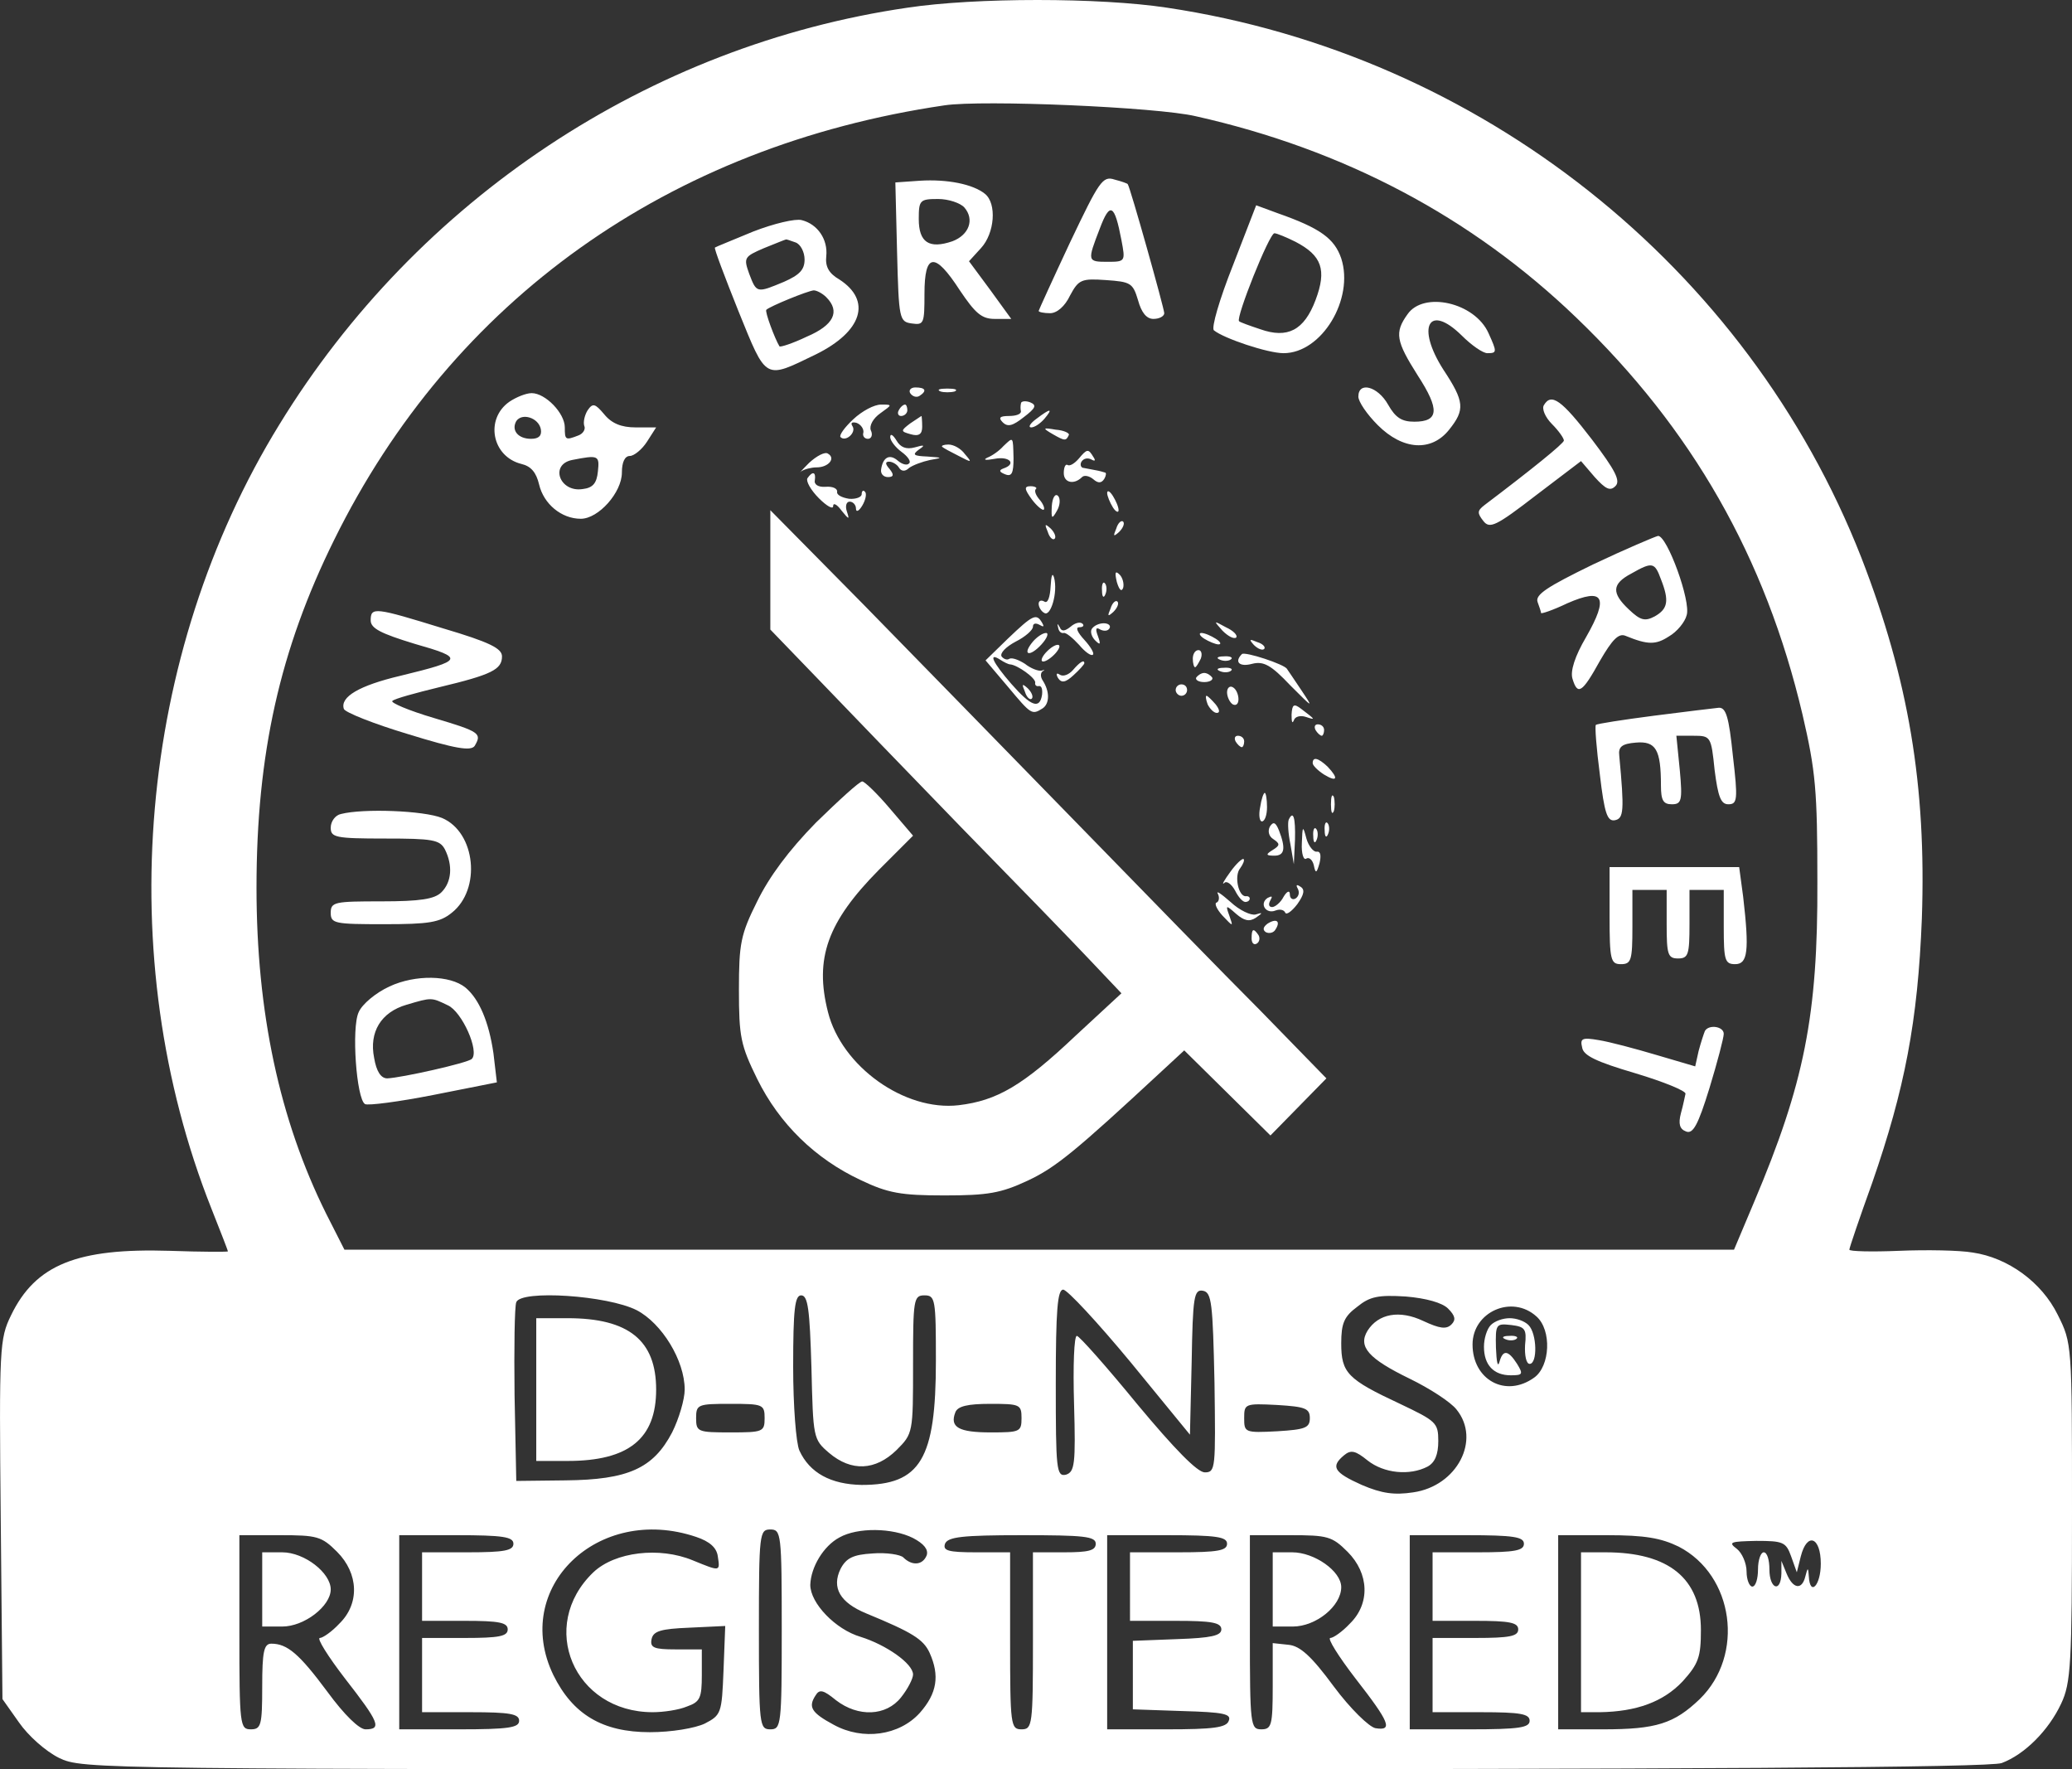 <svg xmlns="http://www.w3.org/2000/svg" version="1.0" viewBox="222.07 27.15 362.93 309.85"><rect x="222.07" y="27.15" width="362.93" height="309.85" fill="#333333" stroke="none"/><g style="fill:#fff"><path d="M3810 3315c-452-66-858-335-1100-730-248-403-294-932-119-1373 16-40 29-74 29-75s-46-1-102 1c-162 5-235-24-278-113-20-41-21-56-18-357l3-315 29-41c16-23 46-50 70-62 42-20 53-20 1709-20 1152 0 1674 3 1694 11 40 15 82 57 104 104 17 36 19 69 19 336 0 294 0 295-25 345-28 57-87 100-149 109-23 4-81 5-129 3s-87-1-87 2 18 56 40 117c57 164 80 283 87 463 8 232-23 418-106 632-200 510-668 881-1216 963-118 18-336 18-455 0zm505-190c259-58 483-176 667-353 202-194 331-419 396-695 23-99 26-133 26-292 1-235-23-354-111-562l-35-83H2824l-32 63c-82 165-122 353-122 571 0 234 41 417 136 609 207 420 586 690 1069 761 66 10 372-3 440-19zM4201 943l104-127 3 127c2 115 4 128 20 125 15-3 17-21 20-161 2-150 2-157-17-157-13 0-53 41-118 119-54 66-102 120-106 120-5 1-7-53-5-119 3-106 1-119-14-124-17-4-18 9-18 160 0 128 3 164 13 164 7 0 60-57 118-127zm-865 91c44-23 84-88 84-139 0-17-10-51-22-75-33-63-77-83-187-84l-86-1-3 150c-1 82 0 156 3 163 8 22 160 12 211-14zm306-100c3-124 3-126 31-150 39-33 81-31 118 5 29 29 29 30 29 150 0 114 1 121 20 121s20-7 20-115c0-172-27-217-130-217-54 1-91 21-109 60-6 13-11 79-11 147 0 101 3 125 14 125 12 0 15-25 18-126zm1115 103c13-13 14-20 6-28-9-9-21-7-49 6-42 20-79 13-98-17-17-28 2-49 74-84 35-17 72-41 82-54 43-53 1-134-76-145-33-5-55-2-90 13-49 22-55 32-31 52 12 10 20 8 41-9 29-23 74-27 105-11 13 7 19 21 19 45 0 32-4 35-67 65-92 43-103 54-103 106 0 35 5 47 28 64 22 18 37 21 85 18 36-3 64-11 74-21zm155-14c27-24 24-87-4-107-50-36-108-4-108 58 0 57 69 88 112 49zM3560 845c0-24-3-25-60-25s-60 1-60 25 3 25 60 25 60-1 60-25zm450 0c0-24-3-25-54-25-56 0-72 9-62 35 4 11 22 15 61 15 52 0 55-1 55-25zm505 0c0-17-8-20-57-23-57-3-58-2-58 23s1 26 58 23c49-3 57-6 57-23zM3440 637c24-8 36-19 38-34 4-27 5-27-44-7-58 24-136 15-174-21-98-94-34-245 104-245 19 0 46 4 60 10 23 8 26 15 26 55v45h-46c-38 0-45 3-42 18 3 14 16 18 66 20l63 3-3-78c-3-75-4-78-33-93-17-8-58-15-96-15-83 0-135 31-169 100-74 153 78 300 250 242zm150-162c0-168-1-175-20-175s-20 7-20 175 1 175 20 175 20-7 20-175zm230 160c19-10 27-20 24-30-7-18-26-19-41-4-5 5-30 9-54 7-34-2-46-8-56-27-16-33-1-59 45-78 80-33 100-45 111-69 18-40 13-71-17-105-36-40-100-49-151-21-39 21-45 31-32 51 7 12 14 10 36-8 39-30 88-28 114 5 12 15 21 33 21 40 0 19-47 52-92 66-44 13-88 59-88 91 1 31 23 68 51 83 32 18 93 17 129-1zm-1009-24c38-38 40-91 4-126-13-14-29-25-34-25-6 0 14-32 44-71 60-77 65-89 36-89-11 0-37 25-67 66-49 66-70 84-98 84-13 0-16-14-16-75 0-68-2-75-20-75-19 0-20 7-20 170v170h71c65 0 73-2 100-29zm309 14c0-12-16-15-80-15h-80V490h75c60 0 75-3 75-15s-15-15-75-15h-75V330h85c69 0 85-3 85-15s-18-15-105-15h-105v340h100c82 0 100-3 100-15zm1020 0c0-12-13-15-55-15h-55V455c0-148-1-155-20-155s-20 7-20 155v155h-60c-49 0-58 3-54 15 5 12 30 15 135 15 108 0 129-2 129-15zm230 0c0-12-16-15-85-15h-85V490h80c63 0 80-3 80-15 0-11-18-15-77-17l-78-3V335l87-3c72-2 86-5 81-17-4-12-27-15-109-15h-104v340h105c87 0 105-3 105-15zm211-14c38-38 40-91 4-126-13-14-29-25-34-25-6 0 14-32 44-71 60-77 66-92 35-87-11 2-44 34-73 73-39 53-59 71-79 73l-28 3v-75c0-69-2-76-20-76-19 0-20 7-20 170v170h71c65 0 73-2 100-29zm309 14c0-12-16-15-80-15h-80V490h75c60 0 75-3 75-15s-15-15-75-15h-75V330h85c69 0 85-3 85-15s-18-15-105-15h-105v340h100c82 0 100-3 100-15zm271-5c97-50 116-190 37-267-45-43-76-53-169-53h-79v340h85c67 0 95-5 126-20zm197-17 10-28 7 28c11 43 35 34 35-13 0-38-19-58-21-22-1 16-2 16-6 0-6-25-22-22-33 5l-9 22v-22c-1-35-21-27-21 7 0 17-4 30-10 30-5 0-10-13-10-30 0-16-4-30-10-30-5 0-10 12-10 26 0 15-8 33-17 40-16 12-11 13 34 14 47 0 52-2 61-27z" style="fill:#fff" transform="matrix(.1 0 0 -.1 0 360)"/><path d="m3832 3012-43-3 3-122c3-118 4-122 26-125 21-3 22 0 22 52 0 72 18 74 62 6 27-40 38-50 61-50h29l-37 51-37 50 21 23c24 26 28 78 7 95s-66 26-114 23zm78-47c18-21 8-48-21-59-41-14-59-2-59 39 0 33 2 35 34 35 18 0 39-7 46-15zM4095 2904c-30-64-55-119-55-120 0-2 9-4 20-4 12 0 26 12 35 31 15 28 20 30 63 27s47-5 56-35c6-22 15-33 27-33 11 0 19 5 19 10 0 8-60 222-64 226 0 1-11 5-23 8-21 7-27-3-78-110zm90 4c7-37 7-38-24-38-36 0-36 1-14 58 18 48 26 43 38-20zM4380 2863c-23-58-38-109-33-113 17-14 94-40 122-40 67 0 124 95 101 166-12 35-37 53-111 79l-38 14-41-106zm110 42c46-24 55-49 35-102s-49-68-97-51c-18 6-35 12-37 14-6 6 53 154 62 154 4 0 21-7 37-15zM3540 2923c-36-15-66-27-67-28-2-1 17-51 41-111 50-123 45-120 136-76 81 40 98 94 41 131-19 11-25 23-23 41 3 29-15 56-43 63-11 3-49-6-85-20zm74-19c9-3 16-17 16-30 0-18-9-27-36-39-48-20-48-20-61 14-10 28-9 30 26 45 20 8 37 15 38 15 1 1 8-2 17-5zm54-96c25-25 13-49-34-69-25-12-47-19-48-17-8 13-26 61-23 64 6 6 72 33 83 34 5 0 15-5 22-12zM4686 2778c-23-32-20-47 18-107 39-60 37-81-6-81-22 0-33 7-46 30-18 32-52 41-52 14 0-9 15-31 34-50 44-44 94-47 125-8 28 35 27 49-10 105-48 75-26 117 32 60 17-17 37-31 45-31 17 0 17 2 2 35-24 54-114 74-142 33zM3815 2640c4-6 11-8 16-5 14 9 11 15-7 15-8 0-12-5-9-10zM3868 2643c6-2 18-2 25 0 6 3 1 5-13 5s-19-2-12-5zM3113 2625c-43-30-31-96 21-109 17-4 26-15 31-36 8-34 39-60 73-60 31 0 72 46 72 81 0 18 5 29 14 29 7 0 21 11 30 25l16 25h-36c-25 0-42 7-55 23-16 19-20 20-29 7-5-8-8-20-6-27 3-6-2-14-10-17-23-9-24-8-24 14 0 25-34 60-58 60-10 0-27-7-39-15zm55-48c2-11-3-17-17-17-23 0-35 15-26 31 10 15 39 6 43-14zm100-74c-2-21-9-29-27-31-40-6-58 43-18 51 46 9 48 8 45-20zM4009 2622c-1-4-1-10 0-14 0-5-9-8-21-8-16 0-19-3-11-11 9-9 18-6 37 9 21 16 23 21 11 26-8 3-16 2-16-2zM4925 2619c-4-6 2-21 14-33s21-25 21-29c0-5-57-51-139-113-13-10-13-14-2-28s22-9 92 45l79 60 24-28c19-21 27-25 36-16 10 9 0 28-41 82-53 69-71 82-84 60zM3715 2594c-15-14-25-28-22-31 9-9 28 8 21 19-4 6-1 8 7 6 8-3 13-11 12-17-2-6 2-11 8-11s9 7 5 15c-3 8 4 21 17 30 21 15 21 15 1 15-12 0-33-11-49-26zM3795 2610c-3-5-1-10 4-10 6 0 11 5 11 10 0 6-2 10-4 10-3 0-8-4-11-10zM4036 2595c-11-8-15-15-9-15s16 7 23 15c16 19 11 19-14 0zM3815 2587c-17-13-17-14 1-19 14-4 20 0 20 13 0 11-1 19-1 19-1 0-9-6-20-13zM4065 2568c21-12 23-12 28-1 1 3-9 8-23 9-23 4-24 3-5-8zM3780 2563c0-6 9-18 20-26s17-17 13-20c-3-4-12-2-20 5-14 12-26 6-29-16-1-7 4-13 12-13 10 0 11 4 3 14-8 9-8 13-1 13 6 0 14-5 17-10 4-7 11-8 18-1 7 5 23 11 37 14 23 4 22 4-5 6-24 1-27 3-15 12 12 8 10 9-7 4-15-4-25 0-32 12-6 10-11 13-11 6zM3978 2547c-7-8-20-17-28-20-8-4-3-5 13-2 26 5 39-9 15-17-8-3-7-6 3-10 12-5 15 2 15 28-1 39 0 38-18 21zM3871 2546c2-2 15-9 29-16 23-12 24-12 11 3-7 10-20 17-29 17-8 0-13-2-11-4zM3638 2518c-13-13-19-20-14-15 6 4 18 7 27 7 21 0 34 16 20 24-5 4-20-4-33-16zM4110 2525c-7-8-15-13-19-11-4 3-7-4-7-14 0-17 18-21 32-7 4 4 13 2 20-4 8-7 14-7 19 1 3 5 4 11 1 11-3 1-10 3-16 4-5 1-15 3-21 4-5 0-7 6-4 11 4 6 11 7 17 4 7-4 8-2 4 4-9 15-11 15-26-3zM3635 2491c-3-5 6-21 20-35s25-20 25-14c0 7 7 3 15-8 13-16 14-16 9-1-3 9-1 17 5 17s11-6 11-12c0-7 5-5 11 5s8 21 5 24c-3 4-6 2-6-4 0-5-10-9-22-8-13 2-22 7-21 12 1 6-8 10-20 9-13-1-21 4-19 12 2 14-4 16-13 3zM4028 2454c9-12 19-20 21-18s-1 10-7 17c-7 8-10 16-7 19 3 2-1 5-9 5-12 0-11-5 2-23zM4063 2442c-1-22 0-24 9-8 6 10 6 22 2 26-5 5-10-3-11-18zM4160 2465c0-5 5-17 10-25s10-10 10-5c0 6-5 17-10 25s-10 11-10 5zM3570 2331v-105l82-85c45-47 159-165 252-261 94-96 196-201 226-233l55-58-80-74c-93-88-138-114-205-122-95-11-205 68-229 163-24 94-1 158 89 249l60 60-41 48c-22 26-44 47-48 47-5 0-41-33-81-72-48-49-82-95-103-138-29-58-32-74-32-155 0-82 3-97 32-156 39-79 102-140 181-177 48-23 71-27 147-27s99 4 146 26c49 23 83 51 234 191l40 37 75-74 76-75 49 50 49 50-115 118c-64 64-210 214-325 332s-282 289-371 380l-163 165v-104zM4176 2403c-6-14-5-15 5-6 7 7 10 15 7 18s-9-2-12-12zM4056 2397c3-10 9-15 12-12s0 11-7 18c-10 9-11 8-5-6zM5011 2340c-80-39-102-53-97-66 3-8 6-17 6-19s21 5 46 17c64 28 73 11 33-59-20-34-28-60-24-73 9-30 17-25 48 31 22 38 33 49 45 44 39-16 53-16 76-1 14 8 28 25 31 37 8 24-34 139-50 139-5-1-57-23-114-50zm119-26c15-38 12-52-11-65-17-9-25-7-45 12-31 29-30 45 4 63 37 21 41 20 52-10zM4061 2302c-1-19-5-31-11-27-5 3-10 2-10-4 0-5 4-13 10-16 11-7 24 36 17 62-3 10-5 3-6-15zM4177 2309c4-13 8-18 11-10 2 7-1 18-6 23-8 8-9 4-5-13zM4151 2294c0-11 3-14 6-6 3 7 2 16-1 19-3 4-6-2-5-13zM4166 2263c-6-14-5-15 5-6 7 7 10 15 7 18s-9-2-12-12zM2870 2242c0-14 18-23 77-41 88-25 86-29-25-56-72-17-106-37-99-58 2-6 52-26 112-44 84-26 110-30 117-21 13 22 10 25-71 49-44 13-77 27-73 30 4 4 41 14 82 24 92 22 110 31 110 54 0 14-22 25-103 49-120 37-127 38-127 14zM3986 2210l-39-38 39-46c41-49 42-50 61-38 12 8 13 29 0 49-4 6-4 13 0 16 5 2 3 3-2 1-6-1-19 4-29 12-11 7-22 11-27 9-4-3-10-1-14 4-3 6 8 17 25 26 16 8 30 20 30 26s5 7 12 3 8-3 4 4c-10 17-16 14-60-28zm4-45c13-1 45-24 44-32-1-4 2-7 6-6 5 1 7-5 6-15-4-26-19-21-54 19-33 38-41 56-19 42 6-4 14-8 17-8z" style="fill:#fff" transform="matrix(.1 0 0 -.1 0 360)"/><path d="M4016 2117c3-10 9-15 12-12s0 11-7 18c-10 9-11 8-5-6zM4074 2230c1-7 5-11 10-10 4 1 16-9 27-21 10-12 21-20 24-17 3 2-4 14-15 26-12 13-16 22-9 22s9 3 6 6c-4 4-13 2-21-5-10-8-16-9-19-1-4 7-5 7-3 0zM4133 2227c-3-5 0-14 6-20 9-9 10-7 5 7-5 13-4 17 4 12 6-3 13-3 16 2s-2 9-10 9-17-4-21-10zM4362 2224c10-10 20-15 24-12 3 4-5 12-18 18-22 12-22 12-6-6zM4030 2205c-20-24-6-28 15-5 10 11 13 20 8 20-6 0-16-7-23-15zM4330 2210c8-5 20-10 25-10 6 0 3 5-5 10s-19 10-25 10c-5 0-3-5 5-10zM4417 2199c7-7 15-10 18-7s-2 9-12 12c-14 6-15 5-6-5zM4052 2185c-7-8-9-15-4-15s15 7 22 15c16 19-1 19-18 0zM4310 2175c0-8 2-15 4-15s6 7 10 15c3 8 1 15-4 15-6 0-10-7-10-15zM4396 2183c-14-14-4-23 18-17 20 5 33-2 67-38 40-40 41-41 19-8-13 19-24 36-25 37-4 8-74 31-79 26zM4358 2173c7-3 16-2 19 1 4 3-2 6-13 5-11 0-14-3-6-6zM4100 2155c-7-8-17-12-23-8s-7 1-3-6c6-9 13-8 27 5 10 9 19 19 19 21 0 7-8 2-20-12zM4358 2153c7-3 16-2 19 1 4 3-2 6-13 5-11 0-14-3-6-6zM4316 2142c-2-4 4-8 14-8s16 4 14 8c-3 4-9 8-14 8s-11-4-14-8zM4280 2120c0-5 5-10 10-10 6 0 10 5 10 10 0 6-4 10-10 10-5 0-10-4-10-10zM4370 2116c0-8 5-18 10-21 6-3 10 1 10 9s-4 18-10 21c-5 3-10-1-10-9zM4336 2095c4-8 11-15 16-15 6 0 5 6-2 15-7 8-14 15-16 15s-1-7 2-15zM4483 2077c0-12 1-17 4-10 2 7 12 9 21 6 18-6 17-5-8 14-13 10-16 8-17-10zM5117 2075c-54-7-99-14-101-16s1-41 7-87c8-68 13-82 26-80 16 3 17 16 8 113-2 16 5 21 29 23 35 3 44-12 44-75 0-26 4-33 19-33 17 0 19 6 14 60l-6 60h30c30 0 31-1 37-60 6-47 11-60 24-60 16 0 17 8 8 85-7 68-12 85-25 84-9-1-60-7-114-14zM4525 2050c3-5 8-10 11-10 2 0 4 5 4 10 0 6-5 10-11 10-5 0-7-4-4-10zM4385 2030c3-5 8-10 11-10 2 0 4 5 4 10 0 6-5 10-11 10-5 0-7-4-4-10zM4520 1992c0-4 9-13 20-20 23-14 26-7 6 14-16 15-26 18-26 6zM4428 1915c-3-14-1-25 3-25 5 0 9 11 9 25s-2 25-4 25-6-11-8-25zM4552 1920c0-14 2-19 5-12 2 6 2 18 0 25-3 6-5 1-5-13zM2818 1903c-10-2-18-13-18-24 0-17 8-19 95-19 83 0 96-2 105-19 14-28 12-57-6-75-12-12-37-16-105-16-82 0-89-1-89-20s7-20 94-20c78 0 97 3 118 20 52 41 42 141-17 166-32 13-138 17-177 7zM4478 1893c-2-5-1-24 3-43l6-35 2 43c1 39-3 52-11 35zM4445 1881c-4-8-2-17 6-22 12-8 12-11-1-19s-12-10 3-10c18 0 20 13 8 44-6 15-10 16-16 7zM4541 1874c0-11 3-14 6-6 3 7 2 16-1 19-3 4-6-2-5-13zM4501 1852c-1-18 3-31 8-27 5 3 11-3 13-12 3-15 5-14 10 4 3 13 2 21-5 20-5-1-14 9-18 23-6 23-7 23-8-8z" style="fill:#fff" transform="matrix(.1 0 0 -.1 0 360)"/><path d="M4521 1864c0-11 3-14 6-6 3 7 2 16-1 19-3 4-6-2-5-13zM4376 1802c-11-15-16-24-11-20 4 5 13-2 19-13 6-12 14-21 19-20 9 1 9 11 0 10-13-1-21 36-10 49 5 7 8 14 6 16s-13-8-23-22zM5040 1725c0-78 2-85 20-85s20 7 20 65v65h60v-60c0-53 2-60 20-60s20 7 20 60v60h60v-65c0-58 2-65 20-65 22 0 25 23 14 118l-7 52h-227v-85zM4494 1772c3-6 2-13-4-17-5-3-10 0-10 7 0 8-5 6-11-4-5-10-15-18-20-18-6 0-7 5-3 12s3 8-5 4c-15-10-3-29 14-22 8 3 15 1 17-4 2-4 11 2 21 15 12 17 14 26 5 31-6 4-8 3-4-4zM4354 1763c3-6 2-13-2-15-5-1 0-12 10-23 19-20 19-20 12 0-7 19-6 19 12 3 14-12 23-14 34-7 13 9 13 10 0 6-8-2-28 7-44 22-16 14-26 21-22 14zM4441 1711c-8-6-9-11-3-15 6-3 14-1 17 5 9 14 2 20-14 10zM4413 1685c0-8 4-12 9-9s6 10 3 15c-9 13-12 11-12-6zM2903 1601c-24-11-48-31-54-45-13-27-4-152 11-161 5-3 59 4 120 16l111 22-6 51c-8 55-25 95-49 115-27 22-88 23-133 2zm102-33c25-11 56-81 42-94-7-7-123-33-148-34-11 0-19 12-23 36-9 45 12 80 57 93 44 13 43 13 72-1zM5207 1523c-2-5-7-20-11-35l-6-27-68 20c-37 11-82 23-101 26-29 5-33 3-29-13 2-14 25-25 93-45 50-15 89-31 88-36-1-4-4-20-8-34-5-19-2-28 9-32 12-5 21 11 41 76 14 46 25 88 25 95 0 13-26 17-33 5zM3160 895V770h55c107 0 155 39 155 125s-48 125-155 125h-55V895zM4832 1008c-7-7-12-24-12-38 0-32 17-50 47-50 21 0 22 2 11 20-16 25-25 25-31 3-3-10-5 1-6 25-1 42 0 43 27 40 24-3 27-7 24-35-1-18 2-33 8-33 14 0 13 53-2 68-7 7-21 12-33 12s-26-5-33-12z" style="fill:#fff" transform="matrix(.1 0 0 -.1 0 360)"/><path d="M4858 983c7-3 16-2 19 1 4 3-2 6-13 5-11 0-14-3-6-6zM2680 545v-65h35c39 0 85 36 85 65s-46 65-85 65h-35v-65zM4450 545v-65h35c41 0 85 36 85 69 0 28-47 61-86 61h-34v-65zM4990 470V330h33c64 1 111 18 145 54 28 31 32 43 32 90 0 90-56 136-167 136h-43V470z" style="fill:#fff" transform="matrix(.1 0 0 -.1 0 360)"/></g></svg>